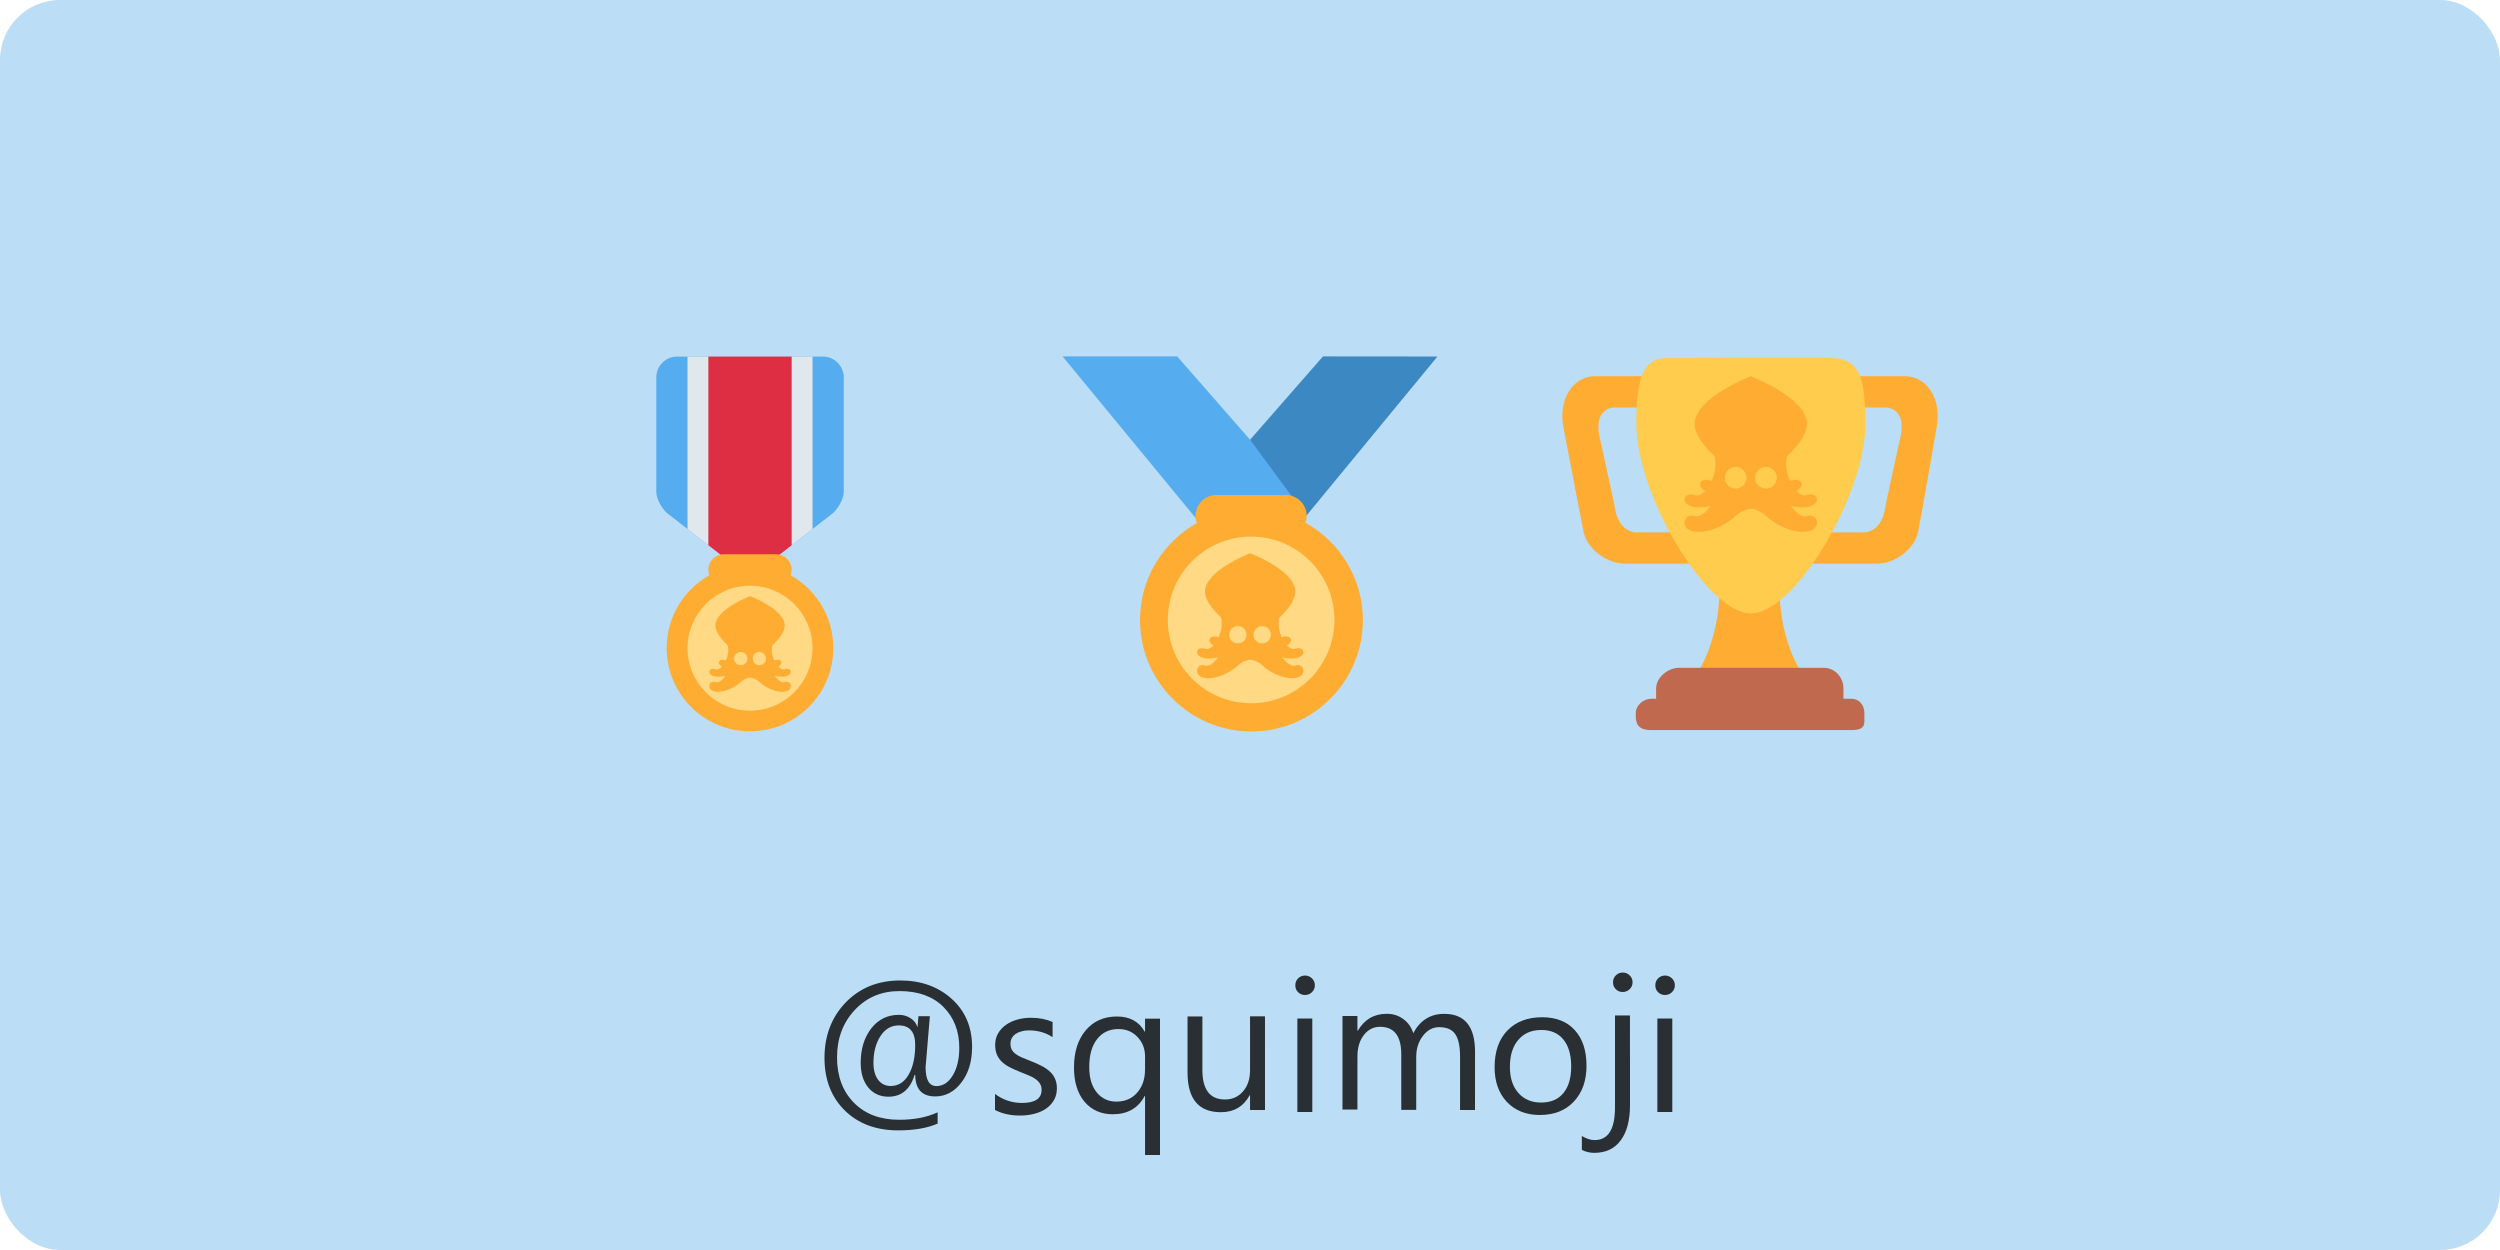 <?xml version="1.0" encoding="UTF-8" standalone="no"?>
<svg
   xmlns:dc="http://purl.org/dc/elements/1.1/"
   xmlns:cc="http://creativecommons.org/ns#"
   xmlns:rdf="http://www.w3.org/1999/02/22-rdf-syntax-ns#"
   xmlns:svg="http://www.w3.org/2000/svg"
   xmlns="http://www.w3.org/2000/svg"
   xmlns:sodipodi="http://sodipodi.sourceforge.net/DTD/sodipodi-0.dtd"
   xmlns:inkscape="http://www.inkscape.org/namespaces/inkscape"
   viewBox="0 0 500 250"
   version="1.1"
   id="svg43"
   sodipodi:docname="medals.svg"
   inkscape:version="0.92.3 (2405546, 2018-03-11)"
   inkscape:export-filename="E:\Users\Richard\Documents\Squimoji\Squimoji\meta\twitter\tweet_medals.png"
   inkscape:export-xdpi="96"
   inkscape:export-ydpi="96">
  <defs
     id="defs47" />
  <sodipodi:namedview
     pagecolor="#ffffff"
     bordercolor="#666666"
     borderopacity="1"
     objecttolerance="10"
     gridtolerance="10"
     guidetolerance="10"
     inkscape:pageopacity="0"
     inkscape:pageshadow="2"
     inkscape:window-width="640"
     inkscape:window-height="480"
     id="namedview45"
     showgrid="false"
     inkscape:zoom="0.92499997"
     inkscape:cx="239.89394"
     inkscape:cy="-39.03264"
     inkscape:current-layer="svg43" />
  <rect
     fill="#BBDDF5"
     width="500"
     height="250"
     rx="12"
     ry="12"
     id="background" />
  <g
     fill="#292F33"
     aria-label="@squidmoji"
     id="text_container">
    <path
       d="m183 215h-.091q-1.33 4.34-5.23 4.34-2.5 0-4.03-1.84-1.51-1.84-1.51-4.96 0-4.12 2.1-6.84 2.11-2.73 5.54-2.73 1.31 0 2.33.674 1.04.674 1.33 1.7h.073q.036-.51.182-2.1h2.28q-.857 10-.857 10.2 0 3.77 2.17 3.77 1.97 0 3.26-2.13 1.31-2.13 1.31-5.52 0-5.01-3.17-8.18-3.17-3.17-8.79-3.17-5.41 0-8.95 3.79-3.54 3.79-3.54 9.48 0 5.6 3.35 9.04 3.37 3.43 9.08 3.43 4.5 0 7.69-1.49v2.26q-3.15 1.35-7.88 1.35-6.64 0-10.7-3.99-4.05-4.01-4.05-10.5 0-6.67 4.25-11.1 4.27-4.39 10.9-4.39 6.2 0 10.3 3.68 4.07 3.68 4.07 9.61 0 4.34-2.15 7.13-2.13 2.77-5.21 2.77-3.99 0-4.01-4.34zm-3.26-9.92q-2.26 0-3.66 2.15-1.39 2.15-1.39 5.34 0 2.15.93 3.39.948 1.24 2.52 1.24 2.26 0 3.57-2.24 1.33-2.26 1.33-5.98 0-3.9-3.3-3.9z"
       id="path24" />
    <path
       d="m199 222v-3.21q2.44 1.8 5.38 1.8 3.94 0 3.94-2.62 0-.747-.346-1.26-.328-.529-.911-.93-.565-.401-1.35-.711-.766-.328-1.66-.674-1.24-.492-2.19-.984-.93-.51-1.57-1.13-.62-.638-.948-1.44-.31-.802-.31-1.88 0-1.31.602-2.32.602-1.02 1.6-1.7 1-.693 2.28-1.04 1.29-.346 2.66-.346 2.42 0 4.34.839v3.03q-2.06-1.35-4.74-1.35-.839 0-1.51.201-.674.182-1.17.529-.474.346-.747.839-.255.474-.255 1.06 0 .729.255 1.22.273.492.784.875.51.383 1.24.693.729.31 1.66.674 1.24.474 2.22.984.984.492 1.68 1.13.693.62 1.06 1.44.383.82.383 1.95 0 1.39-.62 2.41-.602 1.02-1.62 1.7-1.02.674-2.35 1-1.33.328-2.79.328-2.88 0-4.99-1.11z"
       id="path26" />
    <path
       d="m232 231h-2.99v-11.8h-.073q-1.95 3.65-6.38 3.65-3.52 0-5.65-2.5-2.11-2.52-2.11-6.84 0-4.65 2.33-7.42 2.33-2.79 6.27-2.79 3.83 0 5.54 3.03h.073v-2.59h2.99zm-2.99-17v-2.72q0-2.3-1.51-3.88-1.49-1.59-3.81-1.59-2.7 0-4.27 2.01-1.57 1.99-1.57 5.61 0 3.23 1.51 5.07 1.51 1.82 3.9 1.82 2.62 0 4.17-1.79 1.57-1.8 1.57-4.54z"
       id="path28" />
    <path
       d="m253 222h-2.99v-2.95h-.073q-1.86 3.39-5.76 3.39-6.67 0-6.67-7.95v-11.2h2.97v10.7q0 5.91 4.52 5.91 2.19 0 3.59-1.6 1.42-1.62 1.42-4.23v-10.8h2.99z"
       id="path30" />
    <path
       d="m261 199q-.802 0-1.37-.547-.565-.547-.565-1.39 0-.839.565-1.39.565-.565 1.37-.565.82 0 1.39.565.583.547.583 1.39 0 .802-.583 1.37-.565.565-1.39.565zm1.46 23.4h-2.99v-18.7h2.99z"
       id="path32" />
    <path
       d="m295 222h-2.99v-10.7q0-3.1-.966-4.48-.948-1.39-3.21-1.39-1.91 0-3.26 1.75-1.33 1.75-1.33 4.19v10.6h-2.99v-11.1q0-5.51-4.25-5.51-1.97 0-3.24 1.66-1.28 1.64-1.28 4.28v10.6h-2.99v-18.7h2.99v2.95h.073q1.99-3.39 5.8-3.39 1.91 0 3.34 1.08 1.42 1.06 1.95 2.79 2.08-3.86 6.2-3.86 6.16 0 6.16 7.6z"
       id="path34" />
    <path
       d="m308 223q-4.14 0-6.62-2.61-2.46-2.62-2.46-6.95 0-4.7 2.57-7.35 2.57-2.64 6.95-2.64 4.17 0 6.51 2.57 2.35 2.57 2.35 7.13 0 4.47-2.53 7.16-2.52 2.68-6.76 2.68zm.219-17q-2.88 0-4.56 1.97-1.68 1.95-1.68 5.4 0 3.32 1.7 5.23 1.7 1.91 4.54 1.91 2.9 0 4.45-1.88 1.57-1.88 1.57-5.34 0-3.5-1.57-5.4-1.55-1.9-4.45-1.9z"
       id="path36" />
    <path
       d="m326 221q0 4.59-1.86 7.07-1.84 2.5-5.29 2.5-1.28 0-2.48-.583v-2.79q1.35.82 2.55.82 4.08 0 4.08-6.53v-18.4h2.99zm-1.46-22.6q-.802 0-1.37-.547-.565-.547-.565-1.39 0-.839.565-1.39.565-.565 1.37-.565.82 0 1.39.565.583.547.583 1.39 0 .802-.583 1.37-.565.565-1.39.565z"
       id="path38" />
    <path
       d="m333 199q-.802 0-1.37-.547-.565-.547-.565-1.39 0-.839.565-1.39.565-.565 1.37-.565.82 0 1.39.565.583.547.583 1.39 0 .802-.583 1.37-.565.565-1.39.565zm1.46 23.4h-2.99v-18.7h2.99z"
       id="path40" />
  </g>
  <g
     id="g916"
     transform="matrix(2.083,0,0,2.083,212.521,71.284)">
    <path
       id="path893"
       d="M 18,8 11,0 H 0 l 14,17 11.5,-4.75 z"
       inkscape:connector-curvature="0"
       style="fill:#55acee" />
    <path
       id="path895"
       d="m 25,0 -7,8 5.39,7.31 12.6,-15.3 z"
       inkscape:connector-curvature="0"
       style="fill:#3b88c3" />
    <path
       id="path897"
       d="m 23.3,16 c 0.08,-0.217 0.131,-0.448 0.131,-0.693 0,-1.1 -0.896,-2 -2,-2 h -6.67 c -1.1,0 -2,0.896 -2,2 0,0.245 0.05,0.476 0.131,0.693 -3.26,1.83 -5.46,5.31 -5.46,9.31 0,5.89 4.78,10.7 10.7,10.7 5.89,0 10.7,-4.78 10.7,-10.7 -0.001,-4 -2.21,-7.48 -5.46,-9.31 z"
       inkscape:connector-curvature="0"
       style="fill:#ffac33" />
    <circle
       id="circle899"
       r="8"
       cy="25.3"
       cx="18.1"
       style="fill:#ffd983" />
    <path
       id="path901"
       d="m 18,18.9 c -0.003,0.001 -4.33,1.67 -4.33,3.67 0,0.802 0.699,1.7 1.54,2.5 0.156,0.613 0.034,1.31 -0.22,1.89 -0.034,-0.006 -0.07,-0.008 -0.103,-0.019 -0.808,-0.268 -1.09,0.475 -0.397,0.797 -0.26,0.276 -0.544,0.42 -0.791,0.338 -0.848,-0.284 -1.13,0.567 -0.283,0.848 0.365,0.121 0.911,0.108 1.5,-0.019 -0.406,0.559 -0.877,0.894 -1.21,0.779 -0.848,-0.284 -1.13,0.848 -0.283,1.13 0.848,0.284 2.36,-0.178 3.4,-1.13 0.619,-0.567 1.19,-0.567 1.19,-0.567 0,0 0.567,0 1.19,0.567 1.05,0.957 2.55,1.42 3.4,1.13 0.848,-0.283 0.567,-1.42 -0.283,-1.13 -0.335,0.112 -0.808,-0.221 -1.21,-0.779 0.585,0.126 1.13,0.139 1.5,0.017 0.848,-0.283 0.566,-1.13 -0.284,-0.848 -0.246,0.083 -0.53,-0.061 -0.791,-0.336 0.699,-0.321 0.411,-1.07 -0.395,-0.797 -0.034,0.011 -0.071,0.014 -0.108,0.02 -0.253,-0.569 -0.374,-1.27 -0.221,-1.88 0.837,-0.802 1.54,-1.71 1.54,-2.51 0,-2 -4.33,-3.67 -4.33,-3.67 z m -1.17,6.99 c 0.46,0 0.831,0.374 0.831,0.837 0,0.463 -0.373,0.831 -0.831,0.831 -0.458,0 -0.837,-0.373 -0.837,-0.831 0,-0.458 0.374,-0.837 0.837,-0.837 z m 2.33,0 c 0.46,0 0.837,0.374 0.837,0.837 0,0.463 -0.374,0.831 -0.837,0.831 -0.463,0 -0.831,-0.373 -0.831,-0.831 0,-0.458 0.373,-0.837 0.831,-0.837 z"
       inkscape:connector-curvature="0"
       style="fill:#ffac33" />
  </g>
  <g
     id="g941"
     transform="matrix(2.083,0,0,2.083,312.469,71.073)">
    <path
       id="path918-1"
       d="m 5.12,5 h 6 C 12.22,5 13,4.896 13,6 V 4 C 13,2.9 12.227,2 11.12,2 h -8 c -2,0 -3.58,2.12 -3,5 0,0 1.79,9.38 1.92,9.96 C 2.373,18.5 4.16,20 6.08,20 h 6.96 c 1.1,0 -0.039,-1.9 -0.039,-3 v -2 c 0,1.1 -0.773,2 -1.88,2 h -4 c -1.1,0 -1.83,-1.04 -2,-2 C 4.951,14.04 3.541,7.67 3.541,7.67 3.208,5.75 4.02,5 5.121,5 Z m 25.8,0 h -6 C 23.82,5 21.98,4.896 21.98,6 V 4 c 0,-1.1 1.83,-2 2.94,-2 h 8 c 2,0 3.58,2.12 3,5 0,0 -1.63,9.42 -1.77,10 -0.354,1.5 -2.04,3 -4,3 H 23 c -1.1,0 -1.02,-1.9 -1.02,-3 v -2 c 0,1.1 1.83,2 2.94,2 h 4 c 1.1,0 1.83,-1.04 2,-2 C 31.09,14.04 32.5,7.67 32.5,7.67 32.832,5.75 32.021,5 30.92,5 Z m -10.1,17 c 0,-6.96 -2.71,0 -2.71,0 0,0 -3,-6.96 -3,0 0,6.96 -3.29,10 -3.29,10 h 12.3 c -0.001,0 -3.29,-3.04 -3.29,-10 z"
       inkscape:connector-curvature="0"
       style="fill:#ffac33" />
    <path
       id="path920"
       d="m 29.1,6.58 c 0,6.78 -6.77,18.2 -11,18.2 -4.23,0 -11,-11.4 -11,-18.2 0,-5.2 1,-6.32 3,-6.32 1.37,0 6.02,-0.027 8,-0.027 l 7,-0.001 c 2.92,-0.001 4,0.684 4,6.35 z"
       inkscape:connector-curvature="0"
       style="fill:#ffcc4d" />
    <path
       id="path922-1"
       d="m 27,33 c 0,1.1 0.227,2 -0.877,2 h -16 c -1.1,0 -1.12,-0.896 -1.12,-2 v -1 c 0,-1.1 1.16,-2 2.21,-2 h 13.9 c 1.04,0 1.88,0.896 1.88,2 v 1 z"
       inkscape:connector-curvature="0"
       style="fill:#c1694f" />
    <path
       id="path924-2"
       d="m 29,34.6 c 0,0.76 0.165,1.38 -1.25,1.38 H 8.55 c -1.29,0 -1.5,-0.615 -1.5,-1.38 v -0.25 c 0,-0.76 0.738,-1.38 1.5,-1.38 h 19.2 c 0.759,0 1.25,0.615 1.25,1.38 z"
       inkscape:connector-curvature="0"
       style="fill:#c1694f" />
    <path
       id="path926-3"
       d="m 18.1,2 c -0.004,0.001 -5.4,2.08 -5.4,4.57 0,0.999 0.871,2.12 1.91,3.12 0.194,0.764 0.043,1.63 -0.273,2.35 -0.043,-0.007 -0.087,-0.01 -0.128,-0.024 -1.01,-0.334 -1.36,0.592 -0.495,0.992 -0.323,0.344 -0.678,0.523 -0.985,0.421 -1.06,-0.353 -1.41,0.707 -0.353,1.06 0.455,0.151 1.14,0.134 1.86,-0.024 -0.506,0.696 -1.09,1.11 -1.51,0.971 -1.06,-0.353 -1.41,1.06 -0.353,1.41 1.06,0.353 2.93,-0.221 4.24,-1.41 0.771,-0.707 1.48,-0.707 1.48,-0.707 0,0 0.706,0 1.48,0.707 1.31,1.19 3.18,1.76 4.24,1.41 1.06,-0.353 0.707,-1.76 -0.353,-1.41 -0.417,0.139 -1.01,-0.275 -1.51,-0.971 0.728,0.157 1.41,0.173 1.86,0.021 1.06,-0.352 0.705,-1.41 -0.354,-1.06 -0.307,0.103 -0.66,-0.076 -0.985,-0.419 0.871,-0.4 0.513,-1.33 -0.492,-0.992 -0.043,0.014 -0.088,0.018 -0.134,0.025 -0.315,-0.708 -0.466,-1.58 -0.275,-2.34 1.04,-0.999 1.92,-2.13 1.92,-3.13 0,-2.49 -5.4,-4.57 -5.4,-4.57 z m -1.46,8.71 c 0.573,0 1.04,0.465 1.04,1.04 0,0.577 -0.464,1.04 -1.04,1.04 -0.571,0 -1.04,-0.464 -1.04,-1.04 0,-0.571 0.465,-1.04 1.04,-1.04 z m 2.91,0 c 0.573,0 1.04,0.465 1.04,1.04 0,0.577 -0.465,1.04 -1.04,1.04 -0.575,0 -1.04,-0.464 -1.04,-1.04 0,-0.571 0.464,-1.04 1.04,-1.04 z"
       inkscape:connector-curvature="0"
       style="fill:#ffac33" />
  </g>
  <g
     id="g969"
     transform="matrix(2.083,0,0,2.083,112.51,71.315)">
    <path
       id="path943"
       d="M 25,0 H 11 C 9.9,0 9,0.896 9,2 v 11 c 0,0 0,1 1,2 l 6.43,5 h 3.14 L 26,15 c 1,-1 1,-2 1,-2 V 2 C 27,0.9 26.104,0 25,0 Z"
       inkscape:connector-curvature="0"
       style="fill:#55acee" />
    <path
       id="path945"
       d="M 12,0 V 16.555 L 16.429,20 h 3.142 L 24,16.555 V 0 Z"
       inkscape:connector-curvature="0"
       style="fill:#e1e8ed" />
    <path
       id="path947"
       d="M 14,0 V 18.111 L 16.429,20 h 3.142 L 22,18.111 V 0 Z"
       inkscape:connector-curvature="0"
       style="fill:#dd2e44" />
    <path
       id="path949"
       d="m 21.9,21 c 0.06,-0.163 0.098,-0.337 0.098,-0.52 0,-0.828 -0.672,-1.5 -1.5,-1.5 h -5 c -0.829,0 -1.5,0.672 -1.5,1.5 0,0.183 0.038,0.357 0.098,0.52 -2.44,1.37 -4.1,3.98 -4.1,6.98 0,4.42 3.58,8 8,8 4.42,0 8,-3.58 8,-8 0,-3 -1.65,-5.61 -4.1,-6.98 z"
       inkscape:connector-curvature="0"
       style="fill:#ffac33" />
    <circle
       id="circle951"
       r="6"
       cy="28"
       cx="18"
       style="fill:#ffd983" />
    <path
       id="path953"
       d="m 18,23 c -0.002,8.78e-4 -3.32,1.28 -3.32,2.81 0,0.615 0.536,1.3 1.18,1.92 0.119,0.47 0.026,1.01 -0.168,1.44 -0.026,-0.004 -0.054,-0.006 -0.079,-0.015 -0.619,-0.205 -0.834,0.364 -0.304,0.61 -0.199,0.212 -0.417,0.322 -0.606,0.259 -0.65,-0.217 -0.869,0.435 -0.217,0.65 0.28,0.093 0.698,0.083 1.15,-0.015 -0.311,0.428 -0.672,0.685 -0.931,0.597 -0.65,-0.217 -0.869,0.65 -0.217,0.869 0.65,0.217 1.8,-0.136 2.61,-0.869 0.474,-0.435 0.909,-0.435 0.909,-0.435 0,0 0.434,0 0.909,0.435 0.803,0.733 1.95,1.08 2.61,0.869 0.65,-0.217 0.435,-1.08 -0.217,-0.869 -0.256,0.086 -0.619,-0.169 -0.931,-0.597 0.448,0.097 0.865,0.107 1.15,0.013 0.65,-0.216 0.434,-0.869 -0.218,-0.65 -0.189,0.063 -0.406,-0.047 -0.606,-0.258 0.536,-0.246 0.315,-0.816 -0.302,-0.61 -0.026,0.009 -0.054,0.011 -0.083,0.015 -0.194,-0.435 -0.287,-0.97 -0.169,-1.44 0.641,-0.615 1.18,-1.31 1.18,-1.92 0,-1.53 -3.32,-2.81 -3.32,-2.81 z m -0.896,5.36 c 0.352,0 0.637,0.286 0.637,0.641 0,0.355 -0.285,0.637 -0.637,0.637 -0.352,0 -0.641,-0.285 -0.641,-0.637 0,-0.352 0.286,-0.641 0.641,-0.641 z m 1.79,0 c 0.352,0 0.641,0.286 0.641,0.641 0,0.355 -0.286,0.637 -0.641,0.637 -0.355,0 -0.637,-0.285 -0.637,-0.637 0,-0.352 0.285,-0.641 0.637,-0.641 z"
       inkscape:connector-curvature="0"
       style="fill:#ffac33" />
  </g>
</svg>

